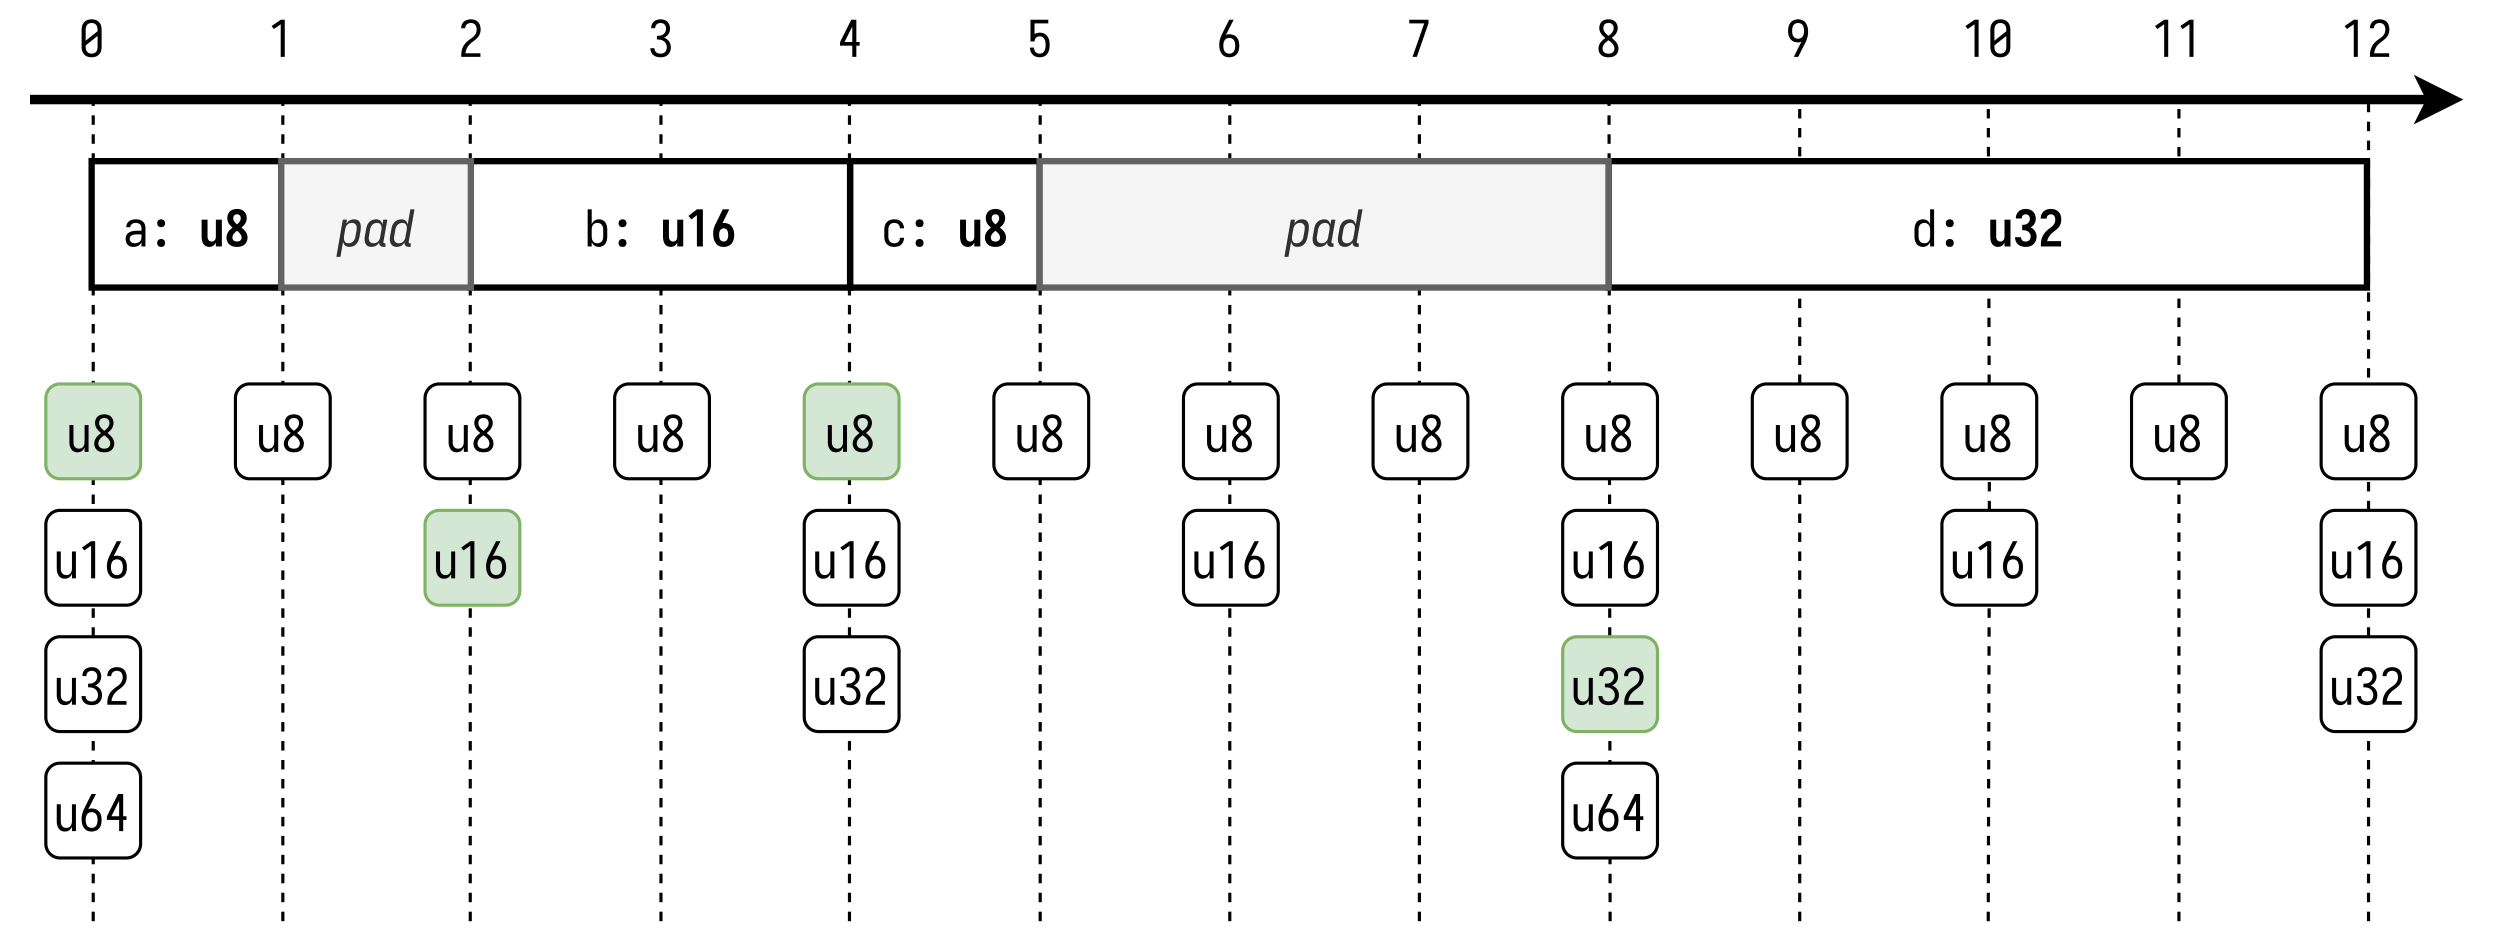 <svg xmlns="http://www.w3.org/2000/svg" xmlns:xlink="http://www.w3.org/1999/xlink" width="757.44" height="282.56" viewBox="0 0 568.08 211.92" version="1.2"><defs><symbol overflow="visible" id="c"><path d="M2.313.094c.25 0 .492-.04.734-.11.238-.07.453-.191.64-.359.196-.164.348-.363.454-.594V0h.906v-4.172c0-.226-.031-.453-.094-.672a1.664 1.664 0 00-.281-.593 1.795 1.795 0 00-.5-.438 2.07 2.07 0 00-.64-.234 3.732 3.732 0 00-.657-.063c-.273 0-.54.031-.797.094-.262.055-.5.156-.719.312-.218.157-.386.36-.5.61a1.79 1.79 0 00-.171.765h.921c0-.195.063-.375.188-.53a.959.959 0 01.484-.345c.196-.062.395-.093.594-.093.207 0 .414.046.625.14a.906.906 0 01.484.422c.102.2.157.406.157.625v.594H3.094c-.242 0-.48.015-.719.047-.23.031-.46.09-.688.172A2.197 2.197 0 001.079-3a1.337 1.337 0 00-.406.578c-.086.219-.125.45-.125.688 0 .242.035.48.11.718.07.23.19.438.359.625.164.18.363.305.593.375.227.07.461.11.704.11zm.359-.828c-.211 0-.406-.032-.594-.094a.932.932 0 01-.453-.36 1.073 1.073 0 01-.156-.562.9.9 0 01.093-.406.81.81 0 01.282-.313c.125-.07.254-.129.39-.172.145-.039.286-.066.422-.078.145-.02.29-.031.438-.031H4.14v.688c0 .18-.04.359-.11.546a.986.986 0 01-.328.454 1.37 1.37 0 01-.5.25c-.18.054-.355.078-.531.078zm0 0"/></symbol><symbol overflow="visible" id="d"><path d="M2.875-4.39c.156 0 .305-.032.453-.094a.613.613 0 00.328-.329c.07-.156.11-.312.11-.468 0-.164-.04-.32-.11-.469a.575.575 0 00-.328-.313 1.045 1.045 0 00-.453-.109c-.168 0-.324.04-.469.11a.625.625 0 00-.328.312c-.074.148-.11.305-.11.469 0 .156.036.312.11.468a.67.67 0 00.328.329c.145.062.301.093.469.093zm0 4.484c.156 0 .305-.032.453-.094a.613.613 0 00.328-.328c.07-.156.11-.313.11-.469 0-.164-.04-.32-.11-.469a.566.566 0 00-.328-.328 1.045 1.045 0 00-.453-.11c-.168 0-.324.04-.469.11a.613.613 0 00-.328.328c-.074.149-.11.305-.11.47 0 .155.036.312.11.468A.67.67 0 002.406 0c.145.063.301.094.469.094zm0 0"/></symbol><symbol overflow="visible" id="h"><path d="M2.844.094c.281 0 .562-.04.844-.11.28-.082.523-.218.734-.406.219-.195.379-.43.484-.703.114-.27.172-.55.172-.844h-.922c0 .23-.058.45-.172.657a.95.95 0 01-.484.437 1.6 1.6 0 01-1.234.031.97.97 0 01-.438-.344 1.653 1.653 0 01-.25-.53 2.698 2.698 0 01-.062-.579v-1.5c0-.187.02-.375.062-.562.05-.196.133-.375.25-.532a.979.979 0 01.438-.359 1.6 1.6 0 011.234.031.946.946 0 01.484.453c.114.211.172.422.172.641h.922a2.14 2.14 0 00-.172-.828 1.85 1.85 0 00-.484-.703 1.703 1.703 0 00-.734-.407 3.473 3.473 0 00-.844-.109c-.25 0-.496.031-.735.094a1.732 1.732 0 00-.671.312c-.2.149-.368.329-.5.547-.125.211-.215.438-.266.688a3.303 3.303 0 00-.078.734v1.5c0 .25.023.5.078.75.05.242.14.469.265.688.133.21.301.39.5.546.208.149.43.25.672.313.239.063.485.094.735.094zm0 0"/></symbol><symbol overflow="visible" id="i"><path d="M3.234.094c.29 0 .57-.063.844-.188.27-.125.484-.304.64-.547.165-.25.274-.515.329-.796a3.94 3.94 0 00.094-.86v-1.5c0-.281-.032-.562-.094-.844a2.103 2.103 0 00-.328-.796 1.387 1.387 0 00-.64-.547 2.009 2.009 0 00-.845-.188c-.242 0-.468.043-.687.125a1.239 1.239 0 00-.563.39c-.156.18-.28.376-.375.595v-3.375H.688V0h.921v-1.016c.094.22.22.418.375.594.157.18.344.309.563.39.219.083.445.126.687.126zm-.359-.828c-.188 0-.371-.036-.547-.11a1.093 1.093 0 01-.437-.36 1.578 1.578 0 01-.22-.53 2.508 2.508 0 01-.062-.563v-1.5c0-.187.02-.375.063-.562.039-.188.113-.36.219-.516a.979.979 0 01.437-.36c.176-.081.36-.124.547-.124.195 0 .39.039.578.109a.999.999 0 01.453.36c.125.156.207.327.25.515.04.188.063.383.063.578v1.5c0 .188-.024.383-.063.578a1.38 1.38 0 01-.25.532.993.993 0 01-.453.343c-.187.074-.383.11-.578.11zm0 0"/></symbol><symbol overflow="visible" id="l"><path d="M2.875.094c.25 0 .492-.032.734-.094a1.86 1.86 0 00.672-.313 2.14 2.14 0 00.516-.546 1.98 1.98 0 00.266-.688c.05-.25.078-.5.078-.75V-6.14c0-.25-.028-.5-.079-.75a1.868 1.868 0 00-.265-.687 1.913 1.913 0 00-.516-.547 1.634 1.634 0 00-.672-.313 2.912 2.912 0 00-.734-.093c-.262 0-.516.031-.766.094-.242.054-.46.156-.656.312-.2.148-.367.328-.5.547-.137.21-.23.437-.281.687-.055.25-.078.5-.078.75v3.844c0 .25.023.5.078.75a2.097 2.097 0 00.781 1.234c.195.149.414.25.656.313.25.063.504.094.766.094zm0-.828c-.2 0-.39-.036-.578-.11a1.08 1.08 0 01-.469-.344 1.48 1.48 0 01-.25-.53 2.698 2.698 0 01-.062-.579v-.312l2.703-2.157v2.47c0 .187-.024.382-.063.577a1.26 1.26 0 01-.25.532 1.08 1.08 0 01-.469.343c-.18.074-.367.11-.562.11zm-1.36-2.938V-6.14c0-.195.02-.39.063-.578.05-.195.133-.375.25-.531.125-.156.281-.27.469-.344a1.534 1.534 0 011.14 0c.188.074.344.188.47.344.124.156.206.336.25.531.038.188.062.383.062.578v.313zm0 0"/></symbol><symbol overflow="visible" id="m"><path d="M2.75 0h.922v-8.438H2.75L.672-7l.515.672L2.75-7.406zm0 0"/></symbol><symbol overflow="visible" id="n"><path d="M.688 0h4.359v-.828H1.64c.039-.363.14-.719.296-1.063.157-.343.364-.644.625-.906.258-.27.54-.508.844-.719.301-.218.582-.453.844-.703.27-.258.477-.562.625-.906.145-.352.219-.719.219-1.094 0-.3-.043-.597-.125-.89-.086-.301-.23-.567-.438-.797a1.737 1.737 0 00-.765-.485 2.906 2.906 0 00-1.735-.015 1.858 1.858 0 00-.734.39c-.211.188-.367.418-.469.688a2.272 2.272 0 00-.156.828h.906c0-.219.055-.426.172-.625a.943.943 0 01.484-.438 1.484 1.484 0 011.188-.031.912.912 0 01.453.328c.113.149.191.313.234.5.051.18.079.36.079.547a2.23 2.23 0 01-.766 1.656c-.242.2-.492.387-.75.563-.262.18-.508.375-.735.594a4.02 4.02 0 00-.609.703 3.822 3.822 0 00-.406.844c-.106.304-.172.609-.203.921-.024.305-.031.61-.031.922zm0 0"/></symbol><symbol overflow="visible" id="o"><path d="M2.89.094c.313 0 .614-.043.907-.125.3-.094.562-.25.781-.469.227-.227.395-.488.5-.781.102-.29.156-.594.156-.907a2.4 2.4 0 00-.187-.921 2.096 2.096 0 00-.563-.782 2.367 2.367 0 00-.812-.484c.27-.102.508-.254.719-.453.218-.207.379-.445.484-.719a2.28 2.28 0 00.172-.86c0-.28-.047-.554-.14-.827a1.887 1.887 0 00-.454-.735 1.643 1.643 0 00-.719-.437 2.857 2.857 0 00-.828-.125c-.281 0-.558.043-.828.125a1.724 1.724 0 00-.719.39c-.199.188-.351.414-.453.672-.094.262-.14.532-.14.813v.015h.906c0-.218.05-.425.156-.625a.899.899 0 01.453-.421 1.434 1.434 0 011.125-.047c.164.054.301.148.406.28.114.126.196.274.25.438a1.615 1.615 0 01-.093 1.22c-.117.23-.278.417-.485.562a1.49 1.49 0 01-.671.28c-.25.032-.5.048-.75.048v.828c.269 0 .535.023.796.062.27.043.52.149.75.313.227.156.399.36.516.61a1.73 1.73 0 01.094 1.343 1.247 1.247 0 01-.282.5 1.085 1.085 0 01-.468.297 1.828 1.828 0 01-.578.094c-.23 0-.461-.04-.688-.125a.989.989 0 01-.515-.438 1.335 1.335 0 01-.188-.672H.578c0 .293.055.578.172.86.113.273.285.507.516.703.226.187.484.32.765.39s.567.11.86.11zm0 0"/></symbol><symbol overflow="visible" id="p"><path d="M1.61-3.375l1.765-3.516v3.516zM3.374 0h.922v-2.547h.75v-.828h-.75v-5.063H3.14L.594-3.375v.828h2.781zm0 0"/></symbol><symbol overflow="visible" id="q"><path d="M2.875.094c.281 0 .55-.043.813-.125.257-.082.488-.219.687-.406.195-.196.352-.422.469-.672.113-.25.191-.508.234-.782.04-.27.063-.539.063-.812 0-.27-.024-.54-.063-.813a2.854 2.854 0 00-.234-.765 1.958 1.958 0 00-.453-.657 1.638 1.638 0 00-.672-.421 2.347 2.347 0 00-.797-.141c-.211 0-.422.027-.64.078a1.67 1.67 0 00-.579.234v-2.421h3.125v-.829H.781V-3.5h.922c.008-.207.063-.41.156-.61a.899.899 0 01.454-.421c.195-.094.398-.14.609-.14.176 0 .344.042.5.124.164.074.3.184.406.328.113.137.195.293.25.469.063.168.098.34.11.516a4.79 4.79 0 010 1.063c-.024.179-.063.355-.125.53a1.511 1.511 0 01-.25.47.95.95 0 01-.407.327c-.168.074-.344.11-.531.11-.168 0-.34-.032-.516-.094a1.105 1.105 0 01-.437-.297 1.202 1.202 0 01-.25-.453 2.08 2.08 0 01-.094-.531H.672c0 .293.047.578.14.859.102.273.258.516.47.734.206.22.452.375.734.47.289.093.578.14.859.14zm0 0"/></symbol><symbol overflow="visible" id="r"><path d="M2.875.094c.32 0 .64-.063.953-.188.32-.125.582-.316.781-.578.207-.258.348-.55.422-.875.07-.32.11-.648.11-.984 0-.32-.04-.645-.11-.969a2.195 2.195 0 00-.422-.875c-.199-.27-.453-.46-.765-.578a2.483 2.483 0 00-.953-.188c-.137 0-.274.012-.407.032A1.188 1.188 0 002.078-5c.219-.352.414-.719.594-1.094l1.187-2.343H2.844L1.859-6.47c-.199.399-.398.793-.593 1.188-.2.386-.36.793-.485 1.218A4.442 4.442 0 00.594-2.78c0 .281.02.562.062.844.04.273.117.53.235.78.113.25.27.481.468.688.196.2.426.344.688.438.27.082.547.125.828.125zm0-.828c-.219 0-.43-.047-.625-.141a1.206 1.206 0 01-.453-.422 1.909 1.909 0 01-.219-.594 3.295 3.295 0 010-1.265c.04-.219.113-.414.219-.594.113-.188.27-.328.469-.422a1.392 1.392 0 011.218 0c.196.094.348.234.454.422.113.188.187.387.218.594.04.21.063.418.063.625 0 .21-.024.422-.063.64-.031.211-.105.407-.218.594a1.008 1.008 0 01-.454.422c-.199.094-.402.14-.609.14zm0 0"/></symbol><symbol overflow="visible" id="s"><path d="M1.422 0h.984l2.64-7.61v-.827H.688v.828h3.391zm0 0"/></symbol><symbol overflow="visible" id="t"><path d="M2.875.094c.281 0 .563-.032.844-.094.281-.07.531-.195.75-.375.218-.188.383-.41.5-.672.113-.27.172-.55.172-.844 0-.32-.075-.632-.22-.937a2.767 2.767 0 00-.577-.813 6.016 6.016 0 00-.75-.656c.25-.187.476-.39.687-.61.207-.226.375-.484.5-.765.125-.289.188-.586.188-.89a2.1 2.1 0 00-.157-.797 1.668 1.668 0 00-.453-.672 1.644 1.644 0 00-.703-.39 3.015 3.015 0 00-.781-.11c-.273 0-.543.039-.813.11a1.74 1.74 0 00-.703.39c-.199.187-.343.414-.437.672a2.25 2.25 0 00.047 1.687c.125.281.289.54.5.766.218.218.445.422.687.61-.273.198-.527.417-.765.655-.243.23-.434.5-.579.813a2.113 2.113 0 00-.218.937c0 .293.054.575.172.844.113.262.285.484.515.672.227.18.477.305.75.375.281.063.563.094.844.094zm0-.828a2.07 2.07 0 01-.672-.11 1.042 1.042 0 01-.5-.406 1.168 1.168 0 01-.187-.64c0-.27.066-.524.203-.766.133-.239.3-.446.5-.625.207-.176.426-.344.656-.5.219.156.426.324.625.5.207.18.379.386.516.625.132.242.203.496.203.765 0 .23-.063.446-.188.641a.975.975 0 01-.5.406c-.219.074-.437.11-.656.11zm0-4.047a4.388 4.388 0 01-.563-.485 2.311 2.311 0 01-.437-.593 1.508 1.508 0 01-.172-.704c0-.207.047-.406.14-.593a.853.853 0 01.423-.422 1.56 1.56 0 01.609-.125c.207 0 .406.043.594.125a.853.853 0 01.422.422c.101.187.156.386.156.593 0 .243-.059.477-.172.704a2.509 2.509 0 01-.438.593c-.18.18-.367.34-.562.485zm0 0"/></symbol><symbol overflow="visible" id="u"><path d="M2.516.094c.238 0 .468-.043.687-.125.219-.082.406-.211.563-.39.164-.188.289-.384.375-.595V0h.906v-6.094H4.14v3.797c0 .188-.024.375-.063.563a1.537 1.537 0 01-.234.53 1.022 1.022 0 01-.422.36c-.18.074-.36.11-.547.11-.2 0-.387-.036-.563-.11a1.13 1.13 0 01-.421-.36 1.403 1.403 0 01-.235-.53 3.416 3.416 0 01-.047-.563v-3.797H.688v3.797c0 .23.015.461.046.688.04.218.102.433.188.64.094.211.219.403.375.578.156.168.344.293.562.375.22.07.438.11.657.11zm0 0"/></symbol><symbol overflow="visible" id="v"><path d="M1.89 0h1l.985-1.969c.207-.394.41-.785.61-1.172.195-.394.35-.8.468-1.218.125-.426.188-.86.188-1.297 0-.29-.024-.57-.063-.844a3.053 3.053 0 00-.234-.781 2.384 2.384 0 00-.469-.688 1.619 1.619 0 00-.688-.422 2.488 2.488 0 00-.812-.14c-.336 0-.656.062-.969.187a1.734 1.734 0 00-.765.578c-.211.262-.356.555-.438.875-.074.325-.11.649-.11.97 0 .335.036.663.11.984.082.312.223.605.422.875a1.8 1.8 0 00.766.593c.312.117.629.172.953.172.144 0 .285-.008.422-.031.132-.02.265-.055.39-.11-.21.356-.406.72-.594 1.094zm.985-4.125h-.016c-.21 0-.414-.047-.609-.14a1.094 1.094 0 01-.453-.423 1.686 1.686 0 01-.234-.593 4.3 4.3 0 010-1.266c.039-.207.117-.406.234-.594.113-.187.266-.328.453-.421a1.434 1.434 0 011.234 0c.196.093.348.234.454.421.113.188.187.387.218.594.04.211.063.418.063.625 0 .219-.024.434-.063.64-.031.212-.105.407-.218.595a1.11 1.11 0 01-.47.421c-.187.094-.386.141-.593.141zm0 0"/></symbol><symbol overflow="visible" id="w"><path d="M2.5.094c.238 0 .469-.043.688-.125.226-.082.421-.211.578-.39.164-.177.289-.376.375-.595V0h.906v-8.438H4.14v3.376a1.908 1.908 0 00-.375-.594 1.243 1.243 0 00-.579-.39 1.949 1.949 0 00-1.515.062 1.446 1.446 0 00-.656.546 2.388 2.388 0 00-.329.797 3.879 3.879 0 00-.093.844v1.5c0 .293.031.578.094.86.062.28.171.546.328.796.164.243.382.422.656.547.27.125.547.188.828.188zm.36-.828c-.188 0-.376-.036-.563-.11a1.08 1.08 0 01-.469-.344 1.653 1.653 0 01-.25-.53 2.698 2.698 0 01-.062-.579v-1.5c0-.195.02-.39.062-.578.05-.188.133-.36.25-.516.125-.164.281-.285.469-.359.187-.07.375-.11.562-.11.188 0 .368.044.547.126a.902.902 0 01.438.359c.113.156.191.328.234.516.04.187.063.375.063.562v1.5c0 .188-.024.375-.063.563a1.537 1.537 0 01-.234.53.997.997 0 01-.438.36c-.18.074-.36.11-.547.11zm0 0"/></symbol><symbol overflow="visible" id="f"><path d="M2.313.094c.218 0 .425-.04.624-.11.208-.082.383-.203.532-.359.144-.164.258-.344.344-.531V0h1.359v-6.094h-1.36v3.797c0 .137-.015.277-.046.422a1.015 1.015 0 01-.157.39.839.839 0 01-.328.266.9.9 0 01-.406.094.95.95 0 01-.406-.094.787.787 0 01-.328-.265 1.118 1.118 0 01-.172-.391 1.994 1.994 0 01-.047-.422v-3.797H.578v3.797c0 .219.016.445.047.672.031.219.082.434.156.64.082.212.196.403.344.579.156.168.336.293.547.375.207.082.422.125.64.125zm0 0"/></symbol><symbol overflow="visible" id="g"><path d="M2.875.094c.29 0 .582-.04.875-.11.3-.082.566-.218.797-.406.238-.195.414-.437.531-.719.125-.289.188-.586.188-.89 0-.301-.063-.598-.188-.89a2.449 2.449 0 00-.516-.767 5.716 5.716 0 00-.687-.609c.227-.176.43-.367.61-.578.187-.219.331-.457.437-.719.101-.27.156-.55.156-.843 0-.282-.055-.555-.156-.829a1.914 1.914 0 00-.469-.718 1.62 1.62 0 00-.734-.422 2.922 2.922 0 00-1.688 0 1.713 1.713 0 00-.75.422c-.21.199-.367.437-.468.718-.094.274-.141.547-.141.829 0 .292.05.574.156.843.102.262.242.5.422.719.188.21.39.402.61.578-.243.188-.47.39-.688.61-.211.218-.375.476-.5.765a2.25 2.25 0 00-.188.89c0 .305.055.602.172.891.125.282.301.524.531.72.227.187.489.323.782.405.3.07.601.11.906.11zm0-1.219c-.168 0-.34-.031-.516-.094a.756.756 0 01-.39-.312.926.926 0 01-.14-.485c0-.218.05-.421.155-.609.102-.195.235-.367.391-.516.164-.156.332-.296.5-.421.176.124.336.265.484.421.157.149.286.32.391.516.113.188.172.39.172.61a.88.88 0 01-.156.484.772.772 0 01-.391.312 1.339 1.339 0 01-.5.094zm0-3.89a5.738 5.738 0 01-.422-.391 2.18 2.18 0 01-.312-.469 1.26 1.26 0 01-.125-.563c0-.144.03-.289.093-.437a.727.727 0 01.313-.328c.144-.07.297-.11.453-.11.145 0 .29.04.438.11.144.074.25.183.312.328.063.148.094.293.094.438 0 .199-.043.386-.125.562-.074.168-.18.324-.313.469a4.82 4.82 0 01-.406.39zm0 0"/></symbol><symbol overflow="visible" id="j"><path d="M2.531 0h1.36v-8.438H2.53L.61-6.952l.672.797 1.25-.969zm0 0"/></symbol><symbol overflow="visible" id="k"><path d="M2.875.094c.344 0 .676-.063 1-.188.32-.125.594-.32.813-.594a2.48 2.48 0 00.453-.921 4.229 4.229 0 000-2.032 2.535 2.535 0 00-.438-.906 1.796 1.796 0 00-.797-.61 2.752 2.752 0 00-1.297-.171c.04-.07.079-.145.11-.219.031-.07.066-.144.11-.219L4.14-8.437H2.656L1.61-6.297c-.168.356-.343.711-.53 1.063-.18.343-.325.71-.438 1.093A4.205 4.205 0 00.484-3c0 .305.02.602.063.89.039.294.117.575.234.844.125.274.285.516.485.735.207.219.453.383.734.484.29.094.582.14.875.14zm0-1.219a.926.926 0 01-.484-.14.961.961 0 01-.36-.36 1.949 1.949 0 01-.156-.484 3.657 3.657 0 01-.031-.516c0-.164.008-.336.031-.516.031-.175.086-.336.172-.484a.872.872 0 01.344-.36.926.926 0 01.484-.14c.176 0 .336.047.484.14.157.087.27.204.344.36.082.156.133.324.156.5a2.74 2.74 0 010 1.016 1.466 1.466 0 01-.156.484c-.086.148-.2.266-.344.36a.887.887 0 01-.484.14zm0 0"/></symbol><symbol overflow="visible" id="x"><path d="M2.89.094c.32 0 .641-.047.954-.14a1.9 1.9 0 00.812-.485c.239-.227.414-.492.532-.797.113-.313.171-.629.171-.953a2.14 2.14 0 00-.171-.828 2.073 2.073 0 00-.47-.735 2.209 2.209 0 00-.718-.5c.238-.125.445-.285.625-.484.176-.195.313-.422.406-.672.094-.25.14-.508.14-.781 0-.301-.054-.598-.155-.89-.094-.29-.25-.54-.47-.75a1.901 1.901 0 00-.765-.47 2.798 2.798 0 00-.89-.14 3.05 3.05 0 00-.86.125A1.915 1.915 0 00.797-7.234a2.36 2.36 0 00-.156.859H2c0-.164.031-.32.094-.469.07-.156.18-.27.328-.343.156-.083.312-.125.469-.125a.96.96 0 01.5.14.694.694 0 01.328.39 1.226 1.226 0 01-.047 1.11c-.094.188-.23.344-.406.469a1.437 1.437 0 01-.563.234c-.2.032-.402.047-.61.047v1.219c.22 0 .438.015.657.047.227.023.441.101.64.234.196.125.348.293.454.5.113.2.172.414.172.64 0 .2-.047.4-.141.595a.853.853 0 01-.406.421c-.188.094-.383.141-.578.141a1.57 1.57 0 01-.532-.094.859.859 0 01-.406-.36 1.06 1.06 0 01-.14-.53H.452c.008.312.07.617.188.906.125.293.3.543.53.75.24.2.509.34.813.422.301.082.602.125.907.125zm0 0"/></symbol><symbol overflow="visible" id="y"><path d="M.578 0h4.594v-1.219H2.016c.07-.332.191-.64.359-.922.176-.289.383-.55.625-.78.25-.227.508-.442.781-.642.27-.207.52-.43.75-.671.227-.25.399-.532.516-.844a2.99 2.99 0 00.172-1c0-.32-.043-.64-.125-.953a1.952 1.952 0 00-.469-.828c-.23-.239-.5-.41-.813-.516a2.95 2.95 0 00-.937-.156c-.305 0-.602.043-.89.125-.294.086-.548.23-.766.437a2.1 2.1 0 00-.5.735 2.29 2.29 0 00-.172.89h1.36c0-.176.034-.343.109-.5a.766.766 0 01.359-.343c.164-.083.332-.125.5-.125.145 0 .285.03.422.093a.769.769 0 01.344.297c.082.125.14.262.171.406.032.149.047.293.047.438 0 .312-.074.605-.218.875a1.92 1.92 0 01-.579.687c-.242.188-.48.375-.718.563-.23.187-.45.39-.656.61a4.06 4.06 0 00-.922 1.546c-.086.293-.137.59-.157.89-.023.294-.03.59-.03.891zm0 0"/></symbol><symbol overflow="visible" id="z"><path d="M-.406 2.36h.922l.609-3.47c.04.22.117.43.234.626.114.199.282.343.5.437.22.094.446.14.688.14.281 0 .555-.046.828-.14.27-.101.508-.266.719-.484.207-.219.367-.461.484-.735.113-.27.195-.535.25-.796l.266-1.5c.031-.239.05-.477.062-.72A2.9 2.9 0 005.094-5a1.683 1.683 0 00-.25-.625 1.054 1.054 0 00-.516-.422 1.987 1.987 0 00-.703-.125c-.23 0-.46.04-.688.11-.218.062-.43.18-.624.343-.188.157-.344.34-.47.547L2-6.094h-.938zM2.328-.735c-.168 0-.324-.032-.469-.094a.765.765 0 01-.328-.281 1.101 1.101 0 01-.172-.407A2.455 2.455 0 011.313-2c.007-.164.023-.328.046-.484l.266-1.5c.031-.176.082-.348.156-.516.082-.176.192-.332.328-.469.145-.133.305-.234.485-.297.187-.062.367-.093.547-.093.187 0 .367.043.546.125.176.086.305.21.391.375.094.168.14.351.14.546 0 .2-.011.403-.03.61L3.921-2.22c-.031.2-.09.39-.172.578-.086.18-.2.34-.344.485a1.39 1.39 0 01-.5.328 1.828 1.828 0 01-.578.094zm0 0"/></symbol><symbol overflow="visible" id="A"><path d="M1.797.094c.226 0 .457-.032.687-.094.239-.07.454-.191.641-.36.188-.163.344-.35.469-.562-.024.2.008.387.094.563.093.168.226.289.406.359.187.063.379.094.578.094H5v-.828h-.172a.409.409 0 01-.172-.032.227.227 0 01-.11-.125.423.423 0 010-.171l.891-5.032H4.5l-.188 1.125a1.841 1.841 0 00-.25-.64.999.999 0 00-.484-.422 1.665 1.665 0 00-.687-.14c-.274 0-.547.054-.829.155-.273.094-.515.25-.734.47-.21.218-.371.464-.484.734-.106.261-.18.527-.219.796L.359-2.53c-.054.25-.086.496-.093.734-.012.242.007.477.062.703.05.23.14.438.266.625.133.188.304.328.515.422.22.094.446.14.688.14zm.516-.828c-.2 0-.387-.04-.563-.125a.883.883 0 01-.39-.375 1.367 1.367 0 01-.141-.547 2.191 2.191 0 01.047-.594l.25-1.5a3.06 3.06 0 01.171-.547c.083-.187.196-.351.344-.5.145-.156.313-.266.5-.328.196-.07.39-.11.578-.11.164 0 .32.032.47.094a.769.769 0 01.343.297c.082.125.14.266.172.422.031.149.039.305.031.469a3.813 3.813 0 01-.063.484l-.265 1.485c-.031.18-.086.355-.156.53a1.36 1.36 0 01-.329.454 1.243 1.243 0 01-.468.297c-.18.062-.356.094-.531.094zm0 0"/></symbol><symbol overflow="visible" id="B"><path d="M1.797.094c.226 0 .457-.032.687-.094.239-.07.454-.191.641-.36.188-.163.344-.35.469-.562-.024.2.008.387.094.563.093.168.226.289.406.359.187.063.379.094.578.094H5v-.828h-.172a.409.409 0 01-.172-.032.227.227 0 01-.11-.125.423.423 0 010-.171L5.86-8.438h-.937l-.61 3.468a1.841 1.841 0 00-.25-.64.999.999 0 00-.484-.422 1.665 1.665 0 00-.687-.14c-.274 0-.547.054-.829.155-.273.094-.515.25-.734.47-.21.218-.371.464-.484.734-.106.261-.18.527-.219.796L.359-2.53c-.054.25-.086.496-.093.734-.012.242.007.477.062.703.05.23.14.438.266.625.133.188.304.328.515.422.22.094.446.14.688.14zm.516-.828c-.2 0-.387-.04-.563-.125a.883.883 0 01-.39-.375 1.367 1.367 0 01-.141-.547 2.191 2.191 0 01.047-.594l.25-1.5a3.06 3.06 0 01.171-.547c.083-.187.196-.351.344-.5.145-.156.313-.266.5-.328.196-.07.39-.11.578-.11.164 0 .32.032.47.094a.769.769 0 01.343.297c.082.125.14.266.172.422.031.149.039.305.031.469a3.813 3.813 0 01-.063.484l-.265 1.485c-.031.18-.086.355-.156.53a1.36 1.36 0 01-.329.454 1.243 1.243 0 01-.468.297c-.18.062-.356.094-.531.094zm0 0"/></symbol><clipPath id="a"><path d="M0 0h568v211.832H0zm0 0"/></clipPath><clipPath id="b"><path d="M520 0h48v57h-48zm0 0"/></clipPath></defs><g clip-path="url(#a)"><path d="M0 0h568v211.832H0zm0 0" fill="#fff"/></g><path d="M365.508 209.32v-2.152l.715-.004.004 2.156m-.723-4.308l-.004-2.153.719-.004.004 2.157m-.727-4.31v-2.151l.719-.004v2.156m-.723-4.309l-.004-2.152.719-.004.004 2.156m-.723-4.308l-.004-2.153.72-.004v2.156m-.724-4.308l-.004-2.152.72-.004.003 2.156m-.722-4.309l-.004-2.152.718-.004v2.156m-.722-4.308v-2.153l.715-.004.003 2.156m-.722-4.308l-.004-2.153.719-.004.004 2.157m-.727-4.309v-2.152l.715-.004.004 2.156m-.723-4.309l-.004-2.152.719-.004.004 2.156m-.727-4.308v-2.153h.72v2.153m-.724-4.309l-.004-2.152h.72l.003 2.152m-.722-4.308l-.004-2.153h.718v2.153M365.43 149l-.004-2.152h.718l.004 2.152m-.722-4.309l-.004-2.152h.719l.004 2.152m-.727-4.308v-2.153h.715l.004 2.153m-.723-4.309l-.004-2.152h.719l.004 2.152m-.727-4.308v-2.153h.715l.004 2.153m-.722-4.309l-.004-2.152h.718l.004 2.152m-.726-4.309v-2.152h.718v2.152m-.722-4.308l-.004-2.153h.719l.004 2.153m-.723-4.309l-.004-2.152h.719v2.152m-.723-4.308l-.004-2.153h.719l.004 2.153m-.723-4.305l-.004-2.156h.719l.004 2.152m-.727-4.305v-2.156h.715l.004 2.152m-.723-4.304l-.004-2.156h.72l.003 2.152m-.726-4.305v-2.156h.714l.004 2.152m-.722-4.304l-.004-2.157h.719l.004 2.153m-.727-4.305v-2.156h.719v2.152m-.723-4.305l-.004-2.156h.719l.004 2.153m-.723-4.305l-.004-2.156h.719v2.152m-.723-4.305l-.004-2.156h.719l.004 2.152m-.723-4.304l-.004-2.157h.719l.004 2.153m-.727-4.305v-2.156h.715l.004 2.152m-.723-4.305l-.004-2.156h.72l.003 2.156m-.726-4.308v-2.156h.718v2.156m-.722-4.309l-.004-2.156h.719l.004 2.156m-.723-4.308l-.004-2.157h.719v2.157m-.723-4.309l-.004-2.156h.719l.004 2.156m-.723-4.309l-.004-2.156H366v2.156m-.723-4.308l-.004-2.156h.72l.003 2.156m-.723-4.309l-.004-2.156h.72l.003 2.156m-.726-4.308V22.62l.718-.004v1.438M322.172 209.32v-2.156h.719v2.156m-.72-4.308v-2.157h.72v2.157m-.72-4.309v-2.156h.72v2.156m-.72-4.308v-2.157h.72v2.157m-.72-4.31v-2.155h.72v2.156m-.72-4.309v-2.156h.72v2.156m-.72-4.308v-2.153h.72v2.153m-.72-4.309v-2.152h.72v2.152m-.72-4.308v-2.153h.72v2.153m-.72-4.309v-2.152h.72v2.152m-.72-4.309v-2.152h.72v2.152m-.72-4.308v-2.153h.72v2.153m-.72-4.309v-2.152h.72v2.152m-.72-4.308v-2.153h.72v2.153m-.72-4.309v-2.152h.72V149m-.72-4.309v-2.152h.72v2.152m-.72-4.308v-2.153h.72v2.153m-.72-4.309v-2.152h.72v2.152m-.72-4.308v-2.153h.72v2.153m-.72-4.309v-2.152h.72v2.152m-.72-4.309v-2.152h.72v2.152m-.72-4.308v-2.153h.72v2.153m-.72-4.309v-2.152h.72v2.152m-.72-4.308v-2.153h.72v2.153m-.72-4.309v-2.152h.72v2.152m-.72-4.309v-2.152h.72v2.152m-.72-4.308v-2.152h.72v2.152m-.72-4.309v-2.152h.72v2.152m-.72-4.308v-2.153h.72v2.153m-.72-4.309V82.22h.72v2.152m-.72-4.308V77.91h.72v2.153m-.72-4.305v-2.156h.72v2.156m-.72-4.309v-2.156h.72v2.156m-.72-4.308v-2.157h.72v2.157m-.72-4.309v-2.156h.72v2.156m-.72-4.309v-2.156h.72v2.156m-.72-4.308v-2.156h.72v2.156m-.72-4.309V47.75h.72v2.156m-.72-4.308V43.44h.72v2.157m-.72-4.309v-2.156h.72v2.156m-.72-4.309v-2.156h.72v2.156m-.72-4.308v-2.156h.72v2.156m-.72-4.309v-2.156h.72v2.156m-.72-4.308V22.62h.72v1.434M279.09 209.32v-2.156h.715v2.156m-.715-4.308v-2.157h.715v2.157m-.715-4.309v-2.156h.715v2.156m-.715-4.308v-2.157h.715v2.157m-.715-4.31v-2.155h.715v2.156m-.715-4.309v-2.156h.715v2.156m-.715-4.308v-2.153h.715v2.153m-.715-4.309v-2.152h.715v2.152m-.715-4.308v-2.153h.715v2.153m-.715-4.309v-2.152h.715v2.152m-.715-4.309v-2.152h.715v2.152m-.715-4.308v-2.153h.715v2.153m-.715-4.309v-2.152h.715v2.152m-.715-4.308v-2.153h.715v2.153M279.09 149v-2.152h.715V149m-.715-4.309v-2.152h.715v2.152m-.715-4.308v-2.153h.715v2.153m-.715-4.309v-2.152h.715v2.152m-.715-4.308v-2.153h.715v2.153m-.715-4.309v-2.152h.715v2.152m-.715-4.309v-2.152h.715v2.152m-.715-4.308v-2.153h.715v2.153m-.715-4.309v-2.152h.715v2.152m-.715-4.308v-2.153h.715v2.153m-.715-4.309v-2.152h.715v2.152m-.715-4.309v-2.152h.715v2.152m-.715-4.308v-2.152h.715v2.152m-.715-4.309v-2.152h.715v2.152m-.715-4.308v-2.153h.715v2.153m-.715-4.309V82.22h.715v2.152m-.715-4.308V77.91h.715v2.153m-.715-4.305v-2.156h.715v2.156m-.715-4.309v-2.156h.715v2.156m-.715-4.308v-2.157h.715v2.157m-.715-4.309v-2.156h.715v2.156m-.715-4.309v-2.156h.715v2.156m-.715-4.308v-2.156h.715v2.156m-.715-4.309V47.75h.715v2.156m-.715-4.308V43.44h.715v2.157m-.715-4.309v-2.156h.715v2.156m-.715-4.309v-2.156h.715v2.156m-.715-4.308v-2.156h.715v2.156m-.715-4.309v-2.156h.715v2.156m-.715-4.308V22.62h.715v1.434M236.004 209.32v-2.156h.719v2.156m-.72-4.308v-2.157h.72v2.157m-.72-4.309v-2.156h.72v2.156m-.72-4.308v-2.157h.72v2.157m-.72-4.31v-2.155h.72v2.156m-.72-4.309v-2.156h.72v2.156m-.72-4.308v-2.153h.72v2.153m-.72-4.309v-2.152h.72v2.152m-.72-4.308v-2.153h.72v2.153m-.72-4.309v-2.152h.72v2.152m-.72-4.309v-2.152h.72v2.152m-.72-4.308v-2.153h.72v2.153m-.72-4.309v-2.152h.72v2.152m-.72-4.308v-2.153h.72v2.153m-.72-4.309v-2.152h.72V149m-.72-4.309v-2.152h.72v2.152m-.72-4.308v-2.153h.72v2.153m-.72-4.309v-2.152h.72v2.152m-.72-4.308v-2.153h.72v2.153m-.72-4.309v-2.152h.72v2.152m-.72-4.309v-2.152h.72v2.152m-.72-4.308v-2.153h.72v2.153m-.72-4.309v-2.152h.72v2.152m-.72-4.308v-2.153h.72v2.153m-.72-4.309v-2.152h.72v2.152m-.72-4.309v-2.152h.72v2.152m-.72-4.308v-2.152h.72v2.152m-.72-4.309v-2.152h.72v2.152m-.72-4.308v-2.153h.72v2.153m-.72-4.309V82.22h.72v2.152m-.72-4.308V77.91h.72v2.153m-.72-4.305v-2.156h.72v2.156m-.72-4.309v-2.156h.72v2.156m-.72-4.308v-2.157h.72v2.157m-.72-4.309v-2.156h.72v2.156m-.72-4.309v-2.156h.72v2.156m-.72-4.308v-2.156h.72v2.156m-.72-4.309V47.75h.72v2.156m-.72-4.308V43.44h.72v2.157m-.72-4.309v-2.156h.72v2.156m-.72-4.309v-2.156h.72v2.156m-.72-4.308v-2.156h.72v2.156m-.72-4.309v-2.156h.72v2.156m-.72-4.308V22.62h.72v1.434M63.91 209.32v-2.156h.719v2.156m-.719-4.308v-2.157h.719v2.157m-.719-4.309v-2.156h.719v2.156m-.719-4.308v-2.157h.719v2.157m-.719-4.31v-2.155h.719v2.156m-.719-4.309v-2.156h.719v2.156m-.719-4.308v-2.153h.719v2.153m-.719-4.309v-2.152h.719v2.152m-.719-4.308v-2.153h.719v2.153m-.719-4.309v-2.152h.719v2.152m-.719-4.309v-2.152h.719v2.152m-.719-4.308v-2.153h.719v2.153m-.719-4.309v-2.152h.719v2.152m-.719-4.308v-2.153h.719v2.153M63.91 149v-2.152h.719V149m-.719-4.309v-2.152h.719v2.152m-.719-4.308v-2.153h.719v2.153m-.719-4.309v-2.152h.719v2.152m-.719-4.308v-2.153h.719v2.153m-.719-4.309v-2.152h.719v2.152m-.719-4.309v-2.152h.719v2.152m-.719-4.308v-2.153h.719v2.153m-.719-4.309v-2.152h.719v2.152m-.719-4.308v-2.153h.719v2.153m-.719-4.309v-2.152h.719v2.152m-.719-4.309v-2.152h.719v2.152m-.719-4.308v-2.152h.719v2.152m-.719-4.309v-2.152h.719v2.152m-.719-4.308v-2.153h.719v2.153m-.719-4.309V82.22h.719v2.152m-.719-4.308V77.91h.719v2.153m-.719-4.305v-2.156h.719v2.156m-.719-4.309v-2.156h.719v2.156m-.719-4.308v-2.157h.719v2.157m-.719-4.309v-2.156h.719v2.156m-.719-4.309v-2.156h.719v2.156m-.719-4.308v-2.156h.719v2.156m-.719-4.309V47.75h.719v2.156m-.719-4.308V43.44h.719v2.157m-.719-4.309v-2.156h.719v2.156m-.719-4.309v-2.156h.719v2.156m-.719-4.308v-2.156h.719v2.156m-.719-4.309v-2.156h.719v2.156m-.719-4.308V22.62h.719v1.434M106.5 209.32v-2.156h.715v2.156m-.715-4.308v-2.157h.715v2.157m-.715-4.309v-2.156h.715v2.156m-.715-4.308v-2.157h.715v2.157m-.715-4.31v-2.155h.715v2.156m-.715-4.309v-2.156h.715v2.156m-.715-4.308v-2.153h.715v2.153m-.715-4.309v-2.152h.715v2.152m-.715-4.308v-2.153h.715v2.153m-.715-4.309v-2.152h.715v2.152m-.715-4.309v-2.152h.715v2.152m-.715-4.308v-2.153h.715v2.153m-.715-4.309v-2.152h.715v2.152m-.715-4.308v-2.153h.715v2.153M106.5 149v-2.152h.715V149m-.715-4.309v-2.152h.715v2.152m-.715-4.308v-2.153h.715v2.153m-.715-4.309v-2.152h.715v2.152m-.715-4.308v-2.153h.715v2.153m-.715-4.309v-2.152h.715v2.152m-.715-4.309v-2.152h.715v2.152m-.715-4.308v-2.153h.715v2.153m-.715-4.309v-2.152h.715v2.152m-.715-4.308v-2.153h.715v2.153m-.715-4.309v-2.152h.715v2.152m-.715-4.309v-2.152h.715v2.152m-.715-4.308v-2.152h.715v2.152m-.715-4.309v-2.152h.715v2.152m-.715-4.308v-2.153h.715v2.153m-.715-4.309V82.22h.715v2.152m-.715-4.308V77.91h.715v2.153m-.715-4.305v-2.156h.715v2.156m-.715-4.309v-2.156h.715v2.156m-.715-4.308v-2.157h.715v2.157m-.715-4.309v-2.156h.715v2.156m-.715-4.309v-2.156h.715v2.156m-.715-4.308v-2.156h.715v2.156m-.715-4.309V47.75h.715v2.156m-.715-4.308V43.44h.715v2.157m-.715-4.309v-2.156h.715v2.156m-.715-4.309v-2.156h.715v2.156m-.715-4.308v-2.156h.715v2.156m-.715-4.309v-2.156h.715v2.156m-.715-4.308V22.62h.715v1.434M149.836 209.32v-2.156h.715v2.156m-.715-4.308v-2.157h.715v2.157m-.715-4.309v-2.156h.715v2.156m-.715-4.308v-2.157h.715v2.157m-.715-4.31v-2.155h.715v2.156m-.715-4.309v-2.156h.715v2.156m-.715-4.308v-2.153h.715v2.153m-.715-4.309v-2.152h.715v2.152m-.715-4.308v-2.153h.715v2.153m-.715-4.309v-2.152h.715v2.152m-.715-4.309v-2.152h.715v2.152m-.715-4.308v-2.153h.715v2.153m-.715-4.309v-2.152h.715v2.152m-.715-4.308v-2.153h.715v2.153m-.715-4.309v-2.152h.715V149m-.715-4.309v-2.152h.715v2.152m-.715-4.308v-2.153h.715v2.153m-.715-4.309v-2.152h.715v2.152m-.715-4.308v-2.153h.715v2.153m-.715-4.309v-2.152h.715v2.152m-.715-4.309v-2.152h.715v2.152m-.715-4.308v-2.153h.715v2.153m-.715-4.309v-2.152h.715v2.152m-.715-4.308v-2.153h.715v2.153m-.715-4.309v-2.152h.715v2.152m-.715-4.309v-2.152h.715v2.152m-.715-4.308v-2.152h.715v2.152m-.715-4.309v-2.152h.715v2.152m-.715-4.308v-2.153h.715v2.153m-.715-4.309V82.22h.715v2.152m-.715-4.308V77.91h.715v2.153m-.715-4.305v-2.156h.715v2.156m-.715-4.309v-2.156h.715v2.156m-.715-4.308v-2.157h.715v2.157m-.715-4.309v-2.156h.715v2.156m-.715-4.309v-2.156h.715v2.156m-.715-4.308v-2.156h.715v2.156m-.715-4.309V47.75h.715v2.156m-.715-4.308V43.44h.715v2.157m-.715-4.309v-2.156h.715v2.156m-.715-4.309v-2.156h.715v2.156m-.715-4.308v-2.156h.715v2.156m-.715-4.309v-2.156h.715v2.156m-.715-4.308V22.62h.715v1.434M192.668 209.32v-2.156h.719v2.156m-.719-4.308v-2.157h.719v2.157m-.719-4.309v-2.156h.719v2.156m-.719-4.308v-2.157h.719v2.157m-.719-4.31v-2.155h.719v2.156m-.719-4.309v-2.156h.719v2.156m-.719-4.308v-2.153h.719v2.153m-.719-4.309v-2.152h.719v2.152m-.719-4.308v-2.153h.719v2.153m-.719-4.309v-2.152h.719v2.152m-.719-4.309v-2.152h.719v2.152m-.719-4.308v-2.153h.719v2.153m-.719-4.309v-2.152h.719v2.152m-.719-4.308v-2.153h.719v2.153m-.719-4.309v-2.152h.719V149m-.719-4.309v-2.152h.719v2.152m-.719-4.308v-2.153h.719v2.153m-.719-4.309v-2.152h.719v2.152m-.719-4.308v-2.153h.719v2.153m-.719-4.309v-2.152h.719v2.152m-.719-4.309v-2.152h.719v2.152m-.719-4.308v-2.153h.719v2.153m-.719-4.309v-2.152h.719v2.152m-.719-4.308v-2.153h.719v2.153m-.719-4.309v-2.152h.719v2.152m-.719-4.309v-2.152h.719v2.152m-.719-4.308v-2.152h.719v2.152m-.719-4.309v-2.152h.719v2.152m-.719-4.308v-2.153h.719v2.153m-.719-4.309V82.22h.719v2.152m-.719-4.308V77.91h.719v2.153m-.719-4.305v-2.156h.719v2.156m-.719-4.309v-2.156h.719v2.156m-.719-4.308v-2.157h.719v2.157m-.719-4.309v-2.156h.719v2.156m-.719-4.309v-2.156h.719v2.156m-.719-4.308v-2.156h.719v2.156m-.719-4.309V47.75h.719v2.156m-.719-4.308V43.44h.719v2.157m-.719-4.309v-2.156h.719v2.156m-.719-4.309v-2.156h.719v2.156m-.719-4.308v-2.156h.719v2.156m-.719-4.309v-2.156h.719v2.156m-.719-4.308V22.62h.719v1.434M20.824 209.32v-2.156h.719v2.156m-.719-4.308v-2.157h.719v2.157m-.719-4.309v-2.156h.719v2.156m-.719-4.308v-2.157h.719v2.157m-.719-4.31v-2.155h.719v2.156m-.719-4.309v-2.156h.719v2.156m-.719-4.308v-2.153h.719v2.153m-.719-4.309v-2.152h.719v2.152m-.719-4.308v-2.153h.719v2.153m-.719-4.309v-2.152h.719v2.152m-.719-4.309v-2.152h.719v2.152m-.719-4.308v-2.153h.719v2.153m-.719-4.309v-2.152h.719v2.152m-.719-4.308v-2.153h.719v2.153M20.824 149v-2.152h.719V149m-.719-4.309v-2.152h.719v2.152m-.719-4.308v-2.153h.719v2.153m-.719-4.309v-2.152h.719v2.152m-.719-4.308v-2.153h.719v2.153m-.719-4.309v-2.152h.719v2.152m-.719-4.309v-2.152h.719v2.152m-.719-4.308v-2.153h.719v2.153m-.719-4.309v-2.152h.719v2.152m-.719-4.308v-2.153h.719v2.153m-.719-4.309v-2.152h.719v2.152m-.719-4.309v-2.152h.719v2.152m-.719-4.308v-2.152h.719v2.152m-.719-4.309v-2.152h.719v2.152m-.719-4.308v-2.153h.719v2.153m-.719-4.309V82.22h.719v2.152m-.719-4.308V77.91h.719v2.153m-.719-4.305v-2.156h.719v2.156m-.719-4.309v-2.156h.719v2.156m-.719-4.308v-2.157h.719v2.157m-.719-4.309v-2.156h.719v2.156m-.719-4.309v-2.156h.719v2.156m-.719-4.308v-2.156h.719v2.156m-.719-4.309V47.75h.719v2.156m-.719-4.308V43.44h.719v2.157m-.719-4.309v-2.156h.719v2.156m-.719-4.309v-2.156h.719v2.156m-.719-4.308v-2.156h.719v2.156m-.719-4.309v-2.156h.719v2.156m-.719-4.308V22.62h.719v1.434"/><path d="M6.82 22.621h545.668" fill="none" stroke="#000" stroke-width="2.154" stroke-miterlimit="10"/><path d="M557.336 22.621l-6.461 3.23 1.613-3.23-1.613-3.234zm0 0"/><g clip-path="url(#b)"><path d="M557.336 22.621l-6.461 3.23 1.613-3.23-1.613-3.234zm0 0" fill="none" stroke="#000" stroke-width="2.154" stroke-miterlimit="10"/></g><path d="M20.824 36.621H63.91v28.723H20.824zm0 0" fill="#fff" stroke="#000" stroke-width="1.436"/><use xlink:href="#c" x="28.005" y="56.011" width="100%" height="100%"/><use xlink:href="#d" x="33.75" y="56.011" width="100%" height="100%"/><use xlink:href="#e" x="39.495" y="56.011" width="100%" height="100%"/><use xlink:href="#f" x="45.239" y="56.011" width="100%" height="100%"/><use xlink:href="#g" x="50.984" y="56.011" width="100%" height="100%"/><path d="M193.164 36.621h43.082v28.723h-43.082zm0 0" fill="#fff" stroke="#000" stroke-width="1.436"/><use xlink:href="#h" x="200.346" y="56.011" width="100%" height="100%"/><use xlink:href="#d" x="206.091" y="56.011" width="100%" height="100%"/><use xlink:href="#e" x="211.835" y="56.011" width="100%" height="100%"/><use xlink:href="#f" x="217.58" y="56.011" width="100%" height="100%"/><use xlink:href="#g" x="223.325" y="56.011" width="100%" height="100%"/><path d="M106.992 36.621h86.172v28.723h-86.172zm0 0" fill="#fff" stroke="#000" stroke-width="1.436"/><use xlink:href="#i" x="132.846" y="56.011" width="100%" height="100%"/><use xlink:href="#d" x="138.591" y="56.011" width="100%" height="100%"/><use xlink:href="#e" x="144.335" y="56.011" width="100%" height="100%"/><use xlink:href="#f" x="150.08" y="56.011" width="100%" height="100%"/><use xlink:href="#j" x="155.825" y="56.011" width="100%" height="100%"/><use xlink:href="#k" x="161.569" y="56.011" width="100%" height="100%"/><use xlink:href="#l" x="17.952" y="12.926" width="100%" height="100%"/><use xlink:href="#m" x="61.037" y="12.926" width="100%" height="100%"/><use xlink:href="#n" x="104.122" y="12.926" width="100%" height="100%"/><use xlink:href="#o" x="147.208" y="12.926" width="100%" height="100%"/><use xlink:href="#p" x="190.293" y="12.926" width="100%" height="100%"/><use xlink:href="#q" x="233.378" y="12.926" width="100%" height="100%"/><use xlink:href="#r" x="276.463" y="12.926" width="100%" height="100%"/><use xlink:href="#s" x="319.548" y="12.926" width="100%" height="100%"/><use xlink:href="#t" x="362.633" y="12.926" width="100%" height="100%"/><path d="M13.645 87.246h15.078c.43 0 .84.082 1.238.246a3.26 3.26 0 011.047.7c.304.304.535.652.699 1.05.164.395.246.809.246 1.235v15.082c0 .425-.082.84-.246 1.234a3.174 3.174 0 01-.7 1.05 3.26 3.26 0 01-1.046.7 3.213 3.213 0 01-1.238.246H13.645a3.218 3.218 0 01-2.285-.945 3.184 3.184 0 01-.704-1.051 3.19 3.19 0 01-.242-1.234V90.477c0-.426.078-.84.242-1.235.164-.398.399-.746.703-1.05a3.218 3.218 0 012.286-.946zm0 0" fill="#d4e6d4" stroke="#7fb363" stroke-width=".718"/><use xlink:href="#u" x="15.08" y="102.686" width="100%" height="100%"/><use xlink:href="#t" x="20.824" y="102.686" width="100%" height="100%"/><path d="M13.645 115.969h15.078a3.213 3.213 0 012.285.949c.304.3.535.652.699 1.047.164.394.246.808.246 1.234v15.082c0 .43-.082.84-.246 1.235a3.174 3.174 0 01-.7 1.05 3.26 3.26 0 01-1.046.7 3.213 3.213 0 01-1.238.246H13.645a3.218 3.218 0 01-2.285-.945 3.184 3.184 0 01-.704-1.051 3.175 3.175 0 01-.242-1.235V119.2a3.19 3.19 0 01.945-2.281 3.213 3.213 0 012.285-.95zm0 0" fill="#fff" stroke="#000" stroke-width=".718"/><use xlink:href="#u" x="12.207" y="131.41" width="100%" height="100%"/><use xlink:href="#m" x="17.952" y="131.41" width="100%" height="100%"/><use xlink:href="#r" x="23.697" y="131.41" width="100%" height="100%"/><path d="M13.645 144.691h15.078a3.213 3.213 0 012.285.95c.304.3.535.652.699 1.046.164.395.246.809.246 1.239v15.078c0 .43-.082.84-.246 1.238a3.198 3.198 0 01-.7 1.047 3.26 3.26 0 01-1.046.7 3.213 3.213 0 01-1.238.245H13.645a3.218 3.218 0 01-2.285-.945 3.209 3.209 0 01-.704-1.047 3.209 3.209 0 01-.242-1.238v-15.078a3.195 3.195 0 01.945-2.285 3.213 3.213 0 012.285-.95zm0 0" fill="#fff" stroke="#000" stroke-width=".718"/><use xlink:href="#u" x="12.207" y="160.133" width="100%" height="100%"/><use xlink:href="#o" x="17.952" y="160.133" width="100%" height="100%"/><use xlink:href="#n" x="23.697" y="160.133" width="100%" height="100%"/><path d="M13.645 173.414h15.078a3.213 3.213 0 012.285.95c.304.3.535.652.699 1.046.164.395.246.809.246 1.238v15.078c0 .43-.082.84-.246 1.239a3.198 3.198 0 01-.7 1.047 3.198 3.198 0 01-1.046.699 3.213 3.213 0 01-1.238.246H13.645c-.43 0-.84-.082-1.239-.246a3.158 3.158 0 01-1.047-.7 3.209 3.209 0 01-.703-1.046 3.209 3.209 0 01-.242-1.239v-15.078a3.195 3.195 0 01.945-2.285 3.213 3.213 0 012.285-.95zm0 0" fill="#fff" stroke="#000" stroke-width=".718"/><use xlink:href="#u" x="12.207" y="188.856" width="100%" height="100%"/><use xlink:href="#r" x="17.952" y="188.856" width="100%" height="100%"/><use xlink:href="#p" x="23.697" y="188.856" width="100%" height="100%"/><path d="M56.727 87.246h15.082a3.235 3.235 0 012.285.945 3.235 3.235 0 01.945 2.286v15.082a3.235 3.235 0 01-.945 2.285 3.235 3.235 0 01-2.285.945H56.727c-.426 0-.84-.082-1.235-.246a3.277 3.277 0 01-1.05-.7 3.235 3.235 0 01-.946-2.284V90.477a3.235 3.235 0 01.945-2.285c.305-.301.657-.536 1.051-.7a3.193 3.193 0 011.235-.246zm0 0" fill="#fff" stroke="#000" stroke-width=".718"/><use xlink:href="#u" x="58.165" y="102.686" width="100%" height="100%"/><use xlink:href="#t" x="63.91" y="102.686" width="100%" height="100%"/><path d="M99.812 87.246h15.079a3.218 3.218 0 012.285.945c.304.305.539.653.703 1.051.164.395.246.809.246 1.235v15.082c0 .425-.082.84-.246 1.234a3.185 3.185 0 01-.703 1.05 3.218 3.218 0 01-2.285.946H99.812a3.235 3.235 0 01-2.285-.945 3.235 3.235 0 01-.945-2.285V90.477a3.235 3.235 0 01.945-2.285 3.235 3.235 0 012.285-.946zm0 0" fill="#fff" stroke="#000" stroke-width=".718"/><use xlink:href="#u" x="101.25" y="102.686" width="100%" height="100%"/><use xlink:href="#t" x="106.995" y="102.686" width="100%" height="100%"/><path d="M142.898 87.246h15.078a3.218 3.218 0 012.984 1.996c.165.395.247.809.247 1.235v15.082c0 .425-.082.84-.246 1.234a3.218 3.218 0 01-2.984 1.996h-15.079a3.218 3.218 0 01-2.984-1.996 3.193 3.193 0 01-.246-1.234V90.477c0-.426.082-.84.246-1.235a3.218 3.218 0 012.984-1.996zm0 0" fill="#fff" stroke="#000" stroke-width=".718"/><use xlink:href="#u" x="144.335" y="102.686" width="100%" height="100%"/><use xlink:href="#t" x="150.08" y="102.686" width="100%" height="100%"/><path d="M185.98 87.246h15.082a3.235 3.235 0 012.285.945 3.235 3.235 0 01.946 2.286v15.082a3.235 3.235 0 01-.945 2.285 3.235 3.235 0 01-2.286.945H185.98a3.218 3.218 0 01-2.281-.945 3.184 3.184 0 01-.703-1.051 3.193 3.193 0 01-.246-1.234V90.477c0-.426.082-.84.246-1.235.164-.398.398-.746.703-1.05a3.218 3.218 0 012.281-.946zm0 0" fill="#d4e6d4" stroke="#7fb363" stroke-width=".718"/><use xlink:href="#u" x="187.42" y="102.686" width="100%" height="100%"/><use xlink:href="#t" x="193.165" y="102.686" width="100%" height="100%"/><path d="M229.066 87.246h15.082a3.218 3.218 0 012.281.945c.305.305.54.653.704 1.051.164.395.246.809.246 1.235v15.082c0 .425-.082.84-.246 1.234a3.185 3.185 0 01-.703 1.05 3.218 3.218 0 01-2.282.946h-15.082a3.235 3.235 0 01-2.285-.945 3.235 3.235 0 01-.945-2.285V90.477a3.235 3.235 0 01.945-2.285 3.234 3.234 0 012.285-.946zm0 0" fill="#fff" stroke="#000" stroke-width=".718"/><use xlink:href="#u" x="230.505" y="102.686" width="100%" height="100%"/><use xlink:href="#t" x="236.25" y="102.686" width="100%" height="100%"/><path d="M272.152 87.246h15.078a3.218 3.218 0 012.984 1.996c.165.395.247.809.247 1.235v15.082c0 .425-.082.84-.246 1.234a3.218 3.218 0 01-2.984 1.996h-15.079a3.218 3.218 0 01-2.984-1.996 3.193 3.193 0 01-.246-1.234V90.477c0-.426.082-.84.246-1.235a3.218 3.218 0 012.984-1.996zm0 0" fill="#fff" stroke="#000" stroke-width=".718"/><use xlink:href="#u" x="273.591" y="102.686" width="100%" height="100%"/><use xlink:href="#t" x="279.335" y="102.686" width="100%" height="100%"/><path d="M315.238 87.246h15.078a3.235 3.235 0 012.285.945 3.235 3.235 0 01.946 2.286v15.082a3.235 3.235 0 01-.945 2.285 3.235 3.235 0 01-2.286.945h-15.078a3.218 3.218 0 01-2.285-.945 3.184 3.184 0 01-.703-1.051 3.193 3.193 0 01-.246-1.234V90.477c0-.426.082-.84.246-1.235.164-.398.398-.746.703-1.05a3.218 3.218 0 012.285-.946zm0 0" fill="#fff" stroke="#000" stroke-width=".718"/><use xlink:href="#u" x="316.676" y="102.686" width="100%" height="100%"/><use xlink:href="#t" x="322.42" y="102.686" width="100%" height="100%"/><path d="M99.812 115.969h15.079a3.198 3.198 0 012.285.949c.304.3.539.652.703 1.047.164.394.246.808.246 1.234v15.082c0 .43-.082.84-.246 1.235a3.184 3.184 0 01-.703 1.05 3.218 3.218 0 01-2.285.946H99.812a3.235 3.235 0 01-2.285-.945 3.235 3.235 0 01-.945-2.286V119.2a3.218 3.218 0 01.945-2.281c.305-.305.653-.54 1.051-.703a3.179 3.179 0 011.234-.246zm0 0" fill="#d4e6d4" stroke="#7fb363" stroke-width=".718"/><use xlink:href="#u" x="98.378" y="131.41" width="100%" height="100%"/><use xlink:href="#m" x="104.122" y="131.41" width="100%" height="100%"/><use xlink:href="#r" x="109.867" y="131.41" width="100%" height="100%"/><path d="M185.98 115.969h15.082c.43 0 .84.082 1.235.246.398.164.746.398 1.05.703a3.218 3.218 0 01.946 2.281v15.082a3.235 3.235 0 01-.945 2.285 3.235 3.235 0 01-2.286.946H185.98a3.218 3.218 0 01-2.281-.945 3.184 3.184 0 01-.703-1.051 3.179 3.179 0 01-.246-1.235V119.2c0-.426.082-.84.246-1.234.164-.395.398-.746.703-1.047.3-.305.652-.54 1.047-.703a3.193 3.193 0 011.234-.246zm0 0" fill="#fff" stroke="#000" stroke-width=".718"/><use xlink:href="#u" x="184.548" y="131.41" width="100%" height="100%"/><use xlink:href="#m" x="190.293" y="131.41" width="100%" height="100%"/><use xlink:href="#r" x="196.037" y="131.41" width="100%" height="100%"/><path d="M272.152 115.969h15.078a3.213 3.213 0 012.285.949c.305.3.536.652.7 1.047.164.394.246.808.246 1.234v15.082c0 .43-.082.84-.246 1.235a3.218 3.218 0 01-2.984 1.996h-15.079a3.218 3.218 0 01-2.984-1.996 3.18 3.18 0 01-.246-1.235V119.2c0-.426.082-.84.246-1.234.164-.395.394-.746.7-1.047a3.213 3.213 0 012.285-.95zm0 0" fill="#fff" stroke="#000" stroke-width=".718"/><use xlink:href="#u" x="270.718" y="131.41" width="100%" height="100%"/><use xlink:href="#m" x="276.463" y="131.41" width="100%" height="100%"/><use xlink:href="#r" x="282.208" y="131.41" width="100%" height="100%"/><path d="M358.32 115.969h15.082a3.225 3.225 0 012.984 1.996c.165.394.247.808.247 1.234v15.082a3.235 3.235 0 01-.945 2.285c-.305.301-.657.535-1.051.7a3.193 3.193 0 01-1.235.246H358.32a3.235 3.235 0 01-2.285-.945 3.235 3.235 0 01-.945-2.286V119.2a3.218 3.218 0 01.945-2.281c.305-.305.652-.54 1.05-.703a3.179 3.179 0 011.235-.246zm0 0" fill="#fff" stroke="#000" stroke-width=".718"/><use xlink:href="#u" x="356.889" y="131.41" width="100%" height="100%"/><use xlink:href="#m" x="362.633" y="131.41" width="100%" height="100%"/><use xlink:href="#r" x="368.378" y="131.41" width="100%" height="100%"/><path d="M185.98 144.691h15.082c.43 0 .84.082 1.235.246.398.164.746.399 1.05.704a3.218 3.218 0 01.946 2.285v15.078c0 .43-.082.84-.246 1.238a3.26 3.26 0 01-.7 1.047 3.235 3.235 0 01-2.285.945H185.98a3.218 3.218 0 01-2.281-.945 3.209 3.209 0 01-.95-2.285v-15.078a3.198 3.198 0 01.95-2.285c.3-.305.652-.54 1.047-.704a3.193 3.193 0 011.234-.246zm0 0" fill="#fff" stroke="#000" stroke-width=".718"/><use xlink:href="#u" x="184.548" y="160.133" width="100%" height="100%"/><use xlink:href="#o" x="190.293" y="160.133" width="100%" height="100%"/><use xlink:href="#n" x="196.037" y="160.133" width="100%" height="100%"/><path d="M358.32 144.691h15.082a3.225 3.225 0 012.984 1.996c.165.395.247.809.247 1.239v15.078c0 .43-.082.84-.246 1.238a3.26 3.26 0 01-.7 1.047c-.304.3-.656.535-1.05.7a3.193 3.193 0 01-1.235.245H358.32a3.235 3.235 0 01-2.285-.945 3.26 3.26 0 01-.7-1.047 3.213 3.213 0 01-.245-1.238v-15.078a3.218 3.218 0 01.945-2.285c.305-.305.652-.54 1.05-.704a3.18 3.18 0 011.235-.246zm0 0" fill="#d4e6d4" stroke="#7fb363" stroke-width=".718"/><use xlink:href="#u" x="356.889" y="160.133" width="100%" height="100%"/><use xlink:href="#o" x="362.633" y="160.133" width="100%" height="100%"/><use xlink:href="#n" x="368.378" y="160.133" width="100%" height="100%"/><path d="M358.32 173.414h15.082a3.225 3.225 0 012.984 1.996c.165.395.247.809.247 1.238v15.078c0 .43-.082.84-.246 1.239a3.214 3.214 0 01-1.75 1.746 3.193 3.193 0 01-1.235.246H358.32c-.43 0-.84-.082-1.234-.246a3.174 3.174 0 01-1.051-.7 3.26 3.26 0 01-.7-1.046 3.213 3.213 0 01-.245-1.239v-15.078a3.218 3.218 0 01.945-2.285c.305-.304.652-.539 1.05-.703a3.179 3.179 0 011.235-.246zm0 0" fill="#fff" stroke="#000" stroke-width=".718"/><use xlink:href="#u" x="356.889" y="188.856" width="100%" height="100%"/><use xlink:href="#r" x="362.633" y="188.856" width="100%" height="100%"/><use xlink:href="#p" x="368.378" y="188.856" width="100%" height="100%"/><path d="M408.594 87.246v-2.152h.719v2.152m-.72-4.308v-2.153h.72v2.153m-.72-4.31v-2.151h.72v2.152m-.72-4.309v-2.152h.72v2.152m-.72-4.308v-2.153h.72v2.153m-.72-4.309v-2.152h.72v2.152m-.72-4.308v-2.153h.72v2.153m-.72-4.31v-2.151h.72v2.152m-.72-4.309v-2.152h.72v2.152m-.72-4.308v-2.153h.72v2.153m-.72-4.309v-2.152h.72v2.152m-.72-4.308v-2.153h.72v2.153m-.72-4.309v-2.152h.72v2.152m-.72-4.309v-2.152h.72v2.152m-.72-4.308v-2.153h.72v2.153M451.64 87.246l-.003-2.152.718-.004.004 2.156m-.73-4.308l-.008-2.153.719-.004.008 2.157m-.735-4.31l-.004-2.151.715-.004.008 2.156m-.73-4.309l-.008-2.152.718-.004.008 2.156m-.734-4.304l-.008-2.157.719-.004.008 2.157m-.73-4.305l-.009-2.156.72-.004.007 2.156m-.734-4.305l-.008-2.156.718-.004.008 2.157m-.73-4.305l-.008-2.156h.719l.004 2.152m-.73-4.305l-.009-2.156h.719l.008 2.152m-.73-4.304l-.008-2.157h.718l.004 2.153m-.73-4.305l-.008-2.156h.719l.008 2.152m-.735-4.304l-.004-2.157h.715l.008 2.153m-.73-4.305l-.008-2.156h.718l.008 2.152m-.734-4.305l-.004-2.156h.715l.008 2.152m-.73-4.304l-.009-2.157h.72l.007 2.153M494.762 87.246v-2.152h.718v2.152m-.718-4.308v-2.153h.718v2.153m-.718-4.31v-2.151h.718v2.152m-.718-4.309v-2.152h.718v2.152m-.718-4.308v-2.153h.718v2.153m-.718-4.309v-2.152h.718v2.152m-.718-4.308v-2.153h.718v2.153m-.718-4.31v-2.151h.718v2.152m-.718-4.309v-2.152h.718v2.152m-.718-4.308v-2.153h.718v2.153m-.718-4.309v-2.152h.718v2.152m-.718-4.308v-2.153h.718v2.153m-.718-4.309v-2.152h.718v2.152m-.718-4.309v-2.152h.718v2.152m-.718-4.308v-2.153h.718v2.153M537.848 115.969v-2.153h.718v2.153m-.718-4.309v-2.152h.718v2.152m-.718-4.308v-2.153h.718v2.153m-.718-4.309v-2.152h.718v2.152m-.718-4.309v-2.152h.718v2.152m-.718-4.308v-2.153h.718v2.153m-.718-4.309v-2.152h.718v2.152m-.718-4.308v-2.153h.718v2.153m-.718-4.309v-2.152h.718V81.5m-.718-4.309V75.04h.718v2.152m-.718-4.308V70.73h.718v2.153m-.718-4.309v-2.152h.718v2.152m-.718-4.308v-2.153h.718v2.153m-.718-4.309v-2.152h.718v2.152m-.718-4.305v-2.156h.718v2.156m-.718-4.308v-2.157h.718v2.157m-.718-4.309V44.88h.718v2.156m-.718-4.308V40.57h.718v2.157m-.718-4.309v-2.156h.718v2.156m-.718-4.309v-2.156h.718v2.156m-.718-4.308v-2.156h.718V29.8m-.718-4.309v-2.156h.718v2.156"/><g><use xlink:href="#v" x="405.718" y="12.926" width="100%" height="100%"/></g><g><use xlink:href="#m" x="445.931" y="12.926" width="100%" height="100%"/><use xlink:href="#l" x="451.676" y="12.926" width="100%" height="100%"/></g><g><use xlink:href="#m" x="489.016" y="12.926" width="100%" height="100%"/><use xlink:href="#m" x="494.761" y="12.926" width="100%" height="100%"/></g><g><use xlink:href="#m" x="532.101" y="12.926" width="100%" height="100%"/><use xlink:href="#n" x="537.846" y="12.926" width="100%" height="100%"/></g><path d="M365.508 36.621h172.34v28.723h-172.34zm0 0" fill="#fff" stroke="#000" stroke-width="1.436"/><g><use xlink:href="#w" x="434.442" y="56.011" width="100%" height="100%"/><use xlink:href="#d" x="440.186" y="56.011" width="100%" height="100%"/><use xlink:href="#e" x="445.931" y="56.011" width="100%" height="100%"/></g><g><use xlink:href="#f" x="451.676" y="56.011" width="100%" height="100%"/><use xlink:href="#x" x="457.421" y="56.011" width="100%" height="100%"/><use xlink:href="#y" x="463.165" y="56.011" width="100%" height="100%"/></g><path d="M63.91 36.621h43.082v28.723H63.91zm0 0" fill="#f5f5f5" stroke="#636363" stroke-width="1.436"/><g fill="#303030"><use xlink:href="#z" x="76.835" y="56.011" width="100%" height="100%"/><use xlink:href="#A" x="82.58" y="56.011" width="100%" height="100%"/><use xlink:href="#B" x="88.325" y="56.011" width="100%" height="100%"/></g><path d="M236.246 36.621H365.5v28.723H236.246zm0 0" fill="#f5f5f5" stroke="#636363" stroke-width="1.436"/><g fill="#303030"><use xlink:href="#z" x="292.261" y="56.011" width="100%" height="100%"/><use xlink:href="#A" x="298.005" y="56.011" width="100%" height="100%"/><use xlink:href="#B" x="303.75" y="56.011" width="100%" height="100%"/></g><path d="M401.414 87.246h15.078c.43 0 .84.082 1.238.246a3.26 3.26 0 011.047.7c.305.304.535.652.7 1.05.163.395.245.809.245 1.235v15.082c0 .425-.082.84-.246 1.234a3.174 3.174 0 01-.699 1.05 3.26 3.26 0 01-1.047.7 3.213 3.213 0 01-1.238.246h-15.078a3.218 3.218 0 01-2.285-.945 3.185 3.185 0 01-.703-1.051 3.193 3.193 0 01-.246-1.234V90.477c0-.426.082-.84.246-1.235.164-.398.398-.746.703-1.05a3.218 3.218 0 012.285-.946zm0 0" fill="#fff" stroke="#000" stroke-width=".718"/><g><use xlink:href="#u" x="402.846" y="102.686" width="100%" height="100%"/><use xlink:href="#t" x="408.591" y="102.686" width="100%" height="100%"/></g><path d="M408.594 209.32v-2.156h.719v2.156m-.72-4.308v-2.157h.72v2.157m-.72-4.309v-2.156h.72v2.156m-.72-4.308v-2.157h.72v2.157m-.72-4.31v-2.155h.72v2.156m-.72-4.309v-2.156h.72v2.156m-.72-4.308v-2.153h.72v2.153m-.72-4.309v-2.152h.72v2.152m-.72-4.308v-2.153h.72v2.153m-.72-4.309v-2.152h.72v2.152m-.72-4.309v-2.152h.72v2.152m-.72-4.308v-2.153h.72v2.153m-.72-4.309v-2.152h.72v2.152m-.72-4.308v-2.153h.72v2.153m-.72-4.309v-2.152h.72V149m-.72-4.309v-2.152h.72v2.152m-.72-4.308v-2.153h.72v2.153m-.72-4.309v-2.152h.72v2.152m-.72-4.308v-2.153h.72v2.153m-.72-4.309v-2.152h.72v2.152m-.72-4.309v-2.152h.72v2.152m-.72-4.308v-2.153h.72v2.153m-.72-4.309v-2.152h.72v2.152m-.72-4.308v-1.434h.72v1.434"/><path d="M358.32 87.246h15.082c.426 0 .84.082 1.235.246.394.164.746.399 1.05.7a3.235 3.235 0 01.946 2.285v15.082a3.235 3.235 0 01-.945 2.285c-.305.3-.657.535-1.051.699a3.193 3.193 0 01-1.235.246H358.32a3.235 3.235 0 01-2.285-.945 3.235 3.235 0 01-.945-2.285V90.477a3.235 3.235 0 01.945-2.285 3.235 3.235 0 012.285-.946zm0 0" fill="#fff" stroke="#000" stroke-width=".718"/><g><use xlink:href="#u" x="359.761" y="102.686" width="100%" height="100%"/><use xlink:href="#t" x="365.506" y="102.686" width="100%" height="100%"/></g><path d="M444.496 87.246h15.082a3.235 3.235 0 012.285.945 3.235 3.235 0 01.945 2.286v15.082a3.235 3.235 0 01-.945 2.285 3.235 3.235 0 01-2.285.945h-15.082a3.235 3.235 0 01-2.285-.945 3.235 3.235 0 01-.946-2.285V90.477c0-.426.082-.84.247-1.235.164-.398.398-.746.699-1.05a3.235 3.235 0 012.285-.946zm0 0" fill="#fff" stroke="#000" stroke-width=".718"/><g><use xlink:href="#u" x="445.931" y="102.686" width="100%" height="100%"/><use xlink:href="#t" x="451.676" y="102.686" width="100%" height="100%"/></g><path d="M451.68 115.969v-2.153h.718v2.153m-.718-4.309v-2.152h.718v2.152"/><path d="M487.582 87.246h15.078a3.218 3.218 0 012.285.945c.305.305.54.653.703 1.051.164.395.246.809.246 1.235v15.082c0 .425-.082.84-.246 1.234a3.185 3.185 0 01-.703 1.05 3.218 3.218 0 01-2.285.946h-15.078a3.235 3.235 0 01-2.285-.945 3.235 3.235 0 01-.946-2.285V90.477a3.235 3.235 0 01.945-2.285 3.235 3.235 0 012.286-.946zm0 0" fill="#fff" stroke="#000" stroke-width=".718"/><g><use xlink:href="#u" x="489.016" y="102.686" width="100%" height="100%"/><use xlink:href="#t" x="494.761" y="102.686" width="100%" height="100%"/></g><path d="M494.762 209.32v-2.156h.718v2.156m-.718-4.308v-2.157h.718v2.157m-.718-4.309v-2.156h.718v2.156m-.718-4.308v-2.157h.718v2.157m-.718-4.31v-2.155h.718v2.156m-.718-4.309v-2.156h.718v2.156m-.718-4.308v-2.153h.718v2.153m-.718-4.309v-2.152h.718v2.152m-.718-4.308v-2.153h.718v2.153m-.718-4.309v-2.152h.718v2.152m-.718-4.309v-2.152h.718v2.152m-.718-4.308v-2.153h.718v2.153m-.718-4.309v-2.152h.718v2.152m-.718-4.308v-2.153h.718v2.153m-.718-4.309v-2.152h.718V149m-.718-4.309v-2.152h.718v2.152m-.718-4.308v-2.153h.718v2.153m-.718-4.309v-2.152h.718v2.152m-.718-4.308v-2.153h.718v2.153m-.718-4.309v-2.152h.718v2.152m-.718-4.309v-2.152h.718v2.152m-.718-4.308v-2.153h.718v2.153m-.718-4.309v-2.152h.718v2.152m-.718-4.308v-1.434h.718v1.434"/><path d="M530.668 87.246h15.078a3.218 3.218 0 012.984 1.996c.164.395.246.809.246 1.235v15.082c0 .425-.082.84-.246 1.234a3.218 3.218 0 01-2.984 1.996h-15.078a3.218 3.218 0 01-2.984-1.996 3.193 3.193 0 01-.247-1.234V90.477c0-.426.082-.84.246-1.235.16-.398.395-.746.7-1.05a3.218 3.218 0 012.285-.946zm0 0" fill="#fff" stroke="#000" stroke-width=".718"/><g><use xlink:href="#u" x="532.101" y="102.686" width="100%" height="100%"/><use xlink:href="#t" x="537.846" y="102.686" width="100%" height="100%"/></g><path d="M444.496 115.969h15.082c.426 0 .84.082 1.234.246.399.164.746.398 1.051.703a3.218 3.218 0 01.945 2.281v15.082a3.235 3.235 0 01-.945 2.285 3.235 3.235 0 01-2.285.946h-15.082a3.235 3.235 0 01-2.285-.945 3.235 3.235 0 01-.946-2.286V119.2c0-.426.082-.84.247-1.234.164-.395.398-.746.699-1.047.304-.305.652-.54 1.05-.703a3.193 3.193 0 011.235-.246zm0 0" fill="#fff" stroke="#000" stroke-width=".718"/><g><use xlink:href="#u" x="443.059" y="131.41" width="100%" height="100%"/><use xlink:href="#m" x="448.803" y="131.41" width="100%" height="100%"/><use xlink:href="#r" x="454.548" y="131.41" width="100%" height="100%"/></g><path d="M451.434 209.32l.008-2.156.718.004-.008 2.152m-.707-4.308l.008-2.156.72.004-.009 2.152m-.703-4.309l.004-2.156.719.004-.008 2.152m-.703-4.308l.004-2.156.718.004-.004 2.152m-.707-4.309l.008-2.156.715.004-.004 2.152m-.707-4.308l.008-2.156.719.004-.008 2.152m-.707-4.309l.008-2.156.719.004-.008 2.152m-.704-4.308l.004-2.156.72.004-.009 2.152m-.703-4.309l.004-2.156.719.004-.004 2.152m-.707-4.308l.008-2.156.715.004-.004 2.152m-.707-4.309l.008-2.156.718.004-.008 2.152m-.707-4.308l.008-2.156.72.004-.009 2.152m-.703-4.309l.004-2.156.719.004-.008 2.152m-.703-4.308l.004-2.156.718.004-.004 2.152m-.707-4.31l.008-2.156.715.004-.004 2.152m-.707-4.308l.008-2.153h.719l-.008 2.156m-.707-4.312l.008-2.152h.719l-.008 2.156"/><path d="M530.668 115.969h15.078a3.213 3.213 0 012.285.949c.305.3.535.652.7 1.047.163.394.245.808.245 1.234v15.082c0 .43-.082.84-.246 1.235a3.218 3.218 0 01-2.984 1.996h-15.078a3.218 3.218 0 01-2.984-1.996 3.18 3.18 0 01-.247-1.235V119.2c0-.426.082-.84.246-1.234a3.1 3.1 0 01.7-1.047 3.213 3.213 0 012.285-.95zm0 0" fill="#fff" stroke="#000" stroke-width=".718"/><g><use xlink:href="#u" x="529.229" y="131.41" width="100%" height="100%"/><use xlink:href="#m" x="534.974" y="131.41" width="100%" height="100%"/><use xlink:href="#r" x="540.718" y="131.41" width="100%" height="100%"/></g><path d="M537.848 144.691v-2.152h.718v2.152m-.718-4.308v-2.153h.718v2.153"/><path d="M530.668 144.691h15.078a3.213 3.213 0 012.285.95c.305.3.535.652.7 1.046.163.395.245.809.245 1.239v15.078c0 .43-.082.84-.246 1.238a3.218 3.218 0 01-2.984 1.992h-15.078a3.218 3.218 0 01-2.984-1.992 3.213 3.213 0 01-.247-1.238v-15.078c0-.43.082-.844.246-1.239.16-.394.395-.746.7-1.046a3.213 3.213 0 012.285-.95zm0 0" fill="#fff" stroke="#000" stroke-width=".718"/><g><use xlink:href="#u" x="529.229" y="160.133" width="100%" height="100%"/><use xlink:href="#o" x="534.974" y="160.133" width="100%" height="100%"/><use xlink:href="#n" x="540.718" y="160.133" width="100%" height="100%"/></g><path d="M537.848 209.32v-2.156h.718v2.156m-.718-4.308v-2.157h.718v2.157m-.718-4.309v-2.156h.718v2.156m-.718-4.308v-2.157h.718v2.157m-.718-4.31v-2.155h.718v2.156m-.718-4.309v-2.156h.718v2.156m-.718-4.308v-2.153h.718v2.153m-.718-4.309v-2.152h.718v2.152m-.718-4.308v-2.153h.718v2.153m-.718-4.309v-2.152h.718v2.152"/></svg>